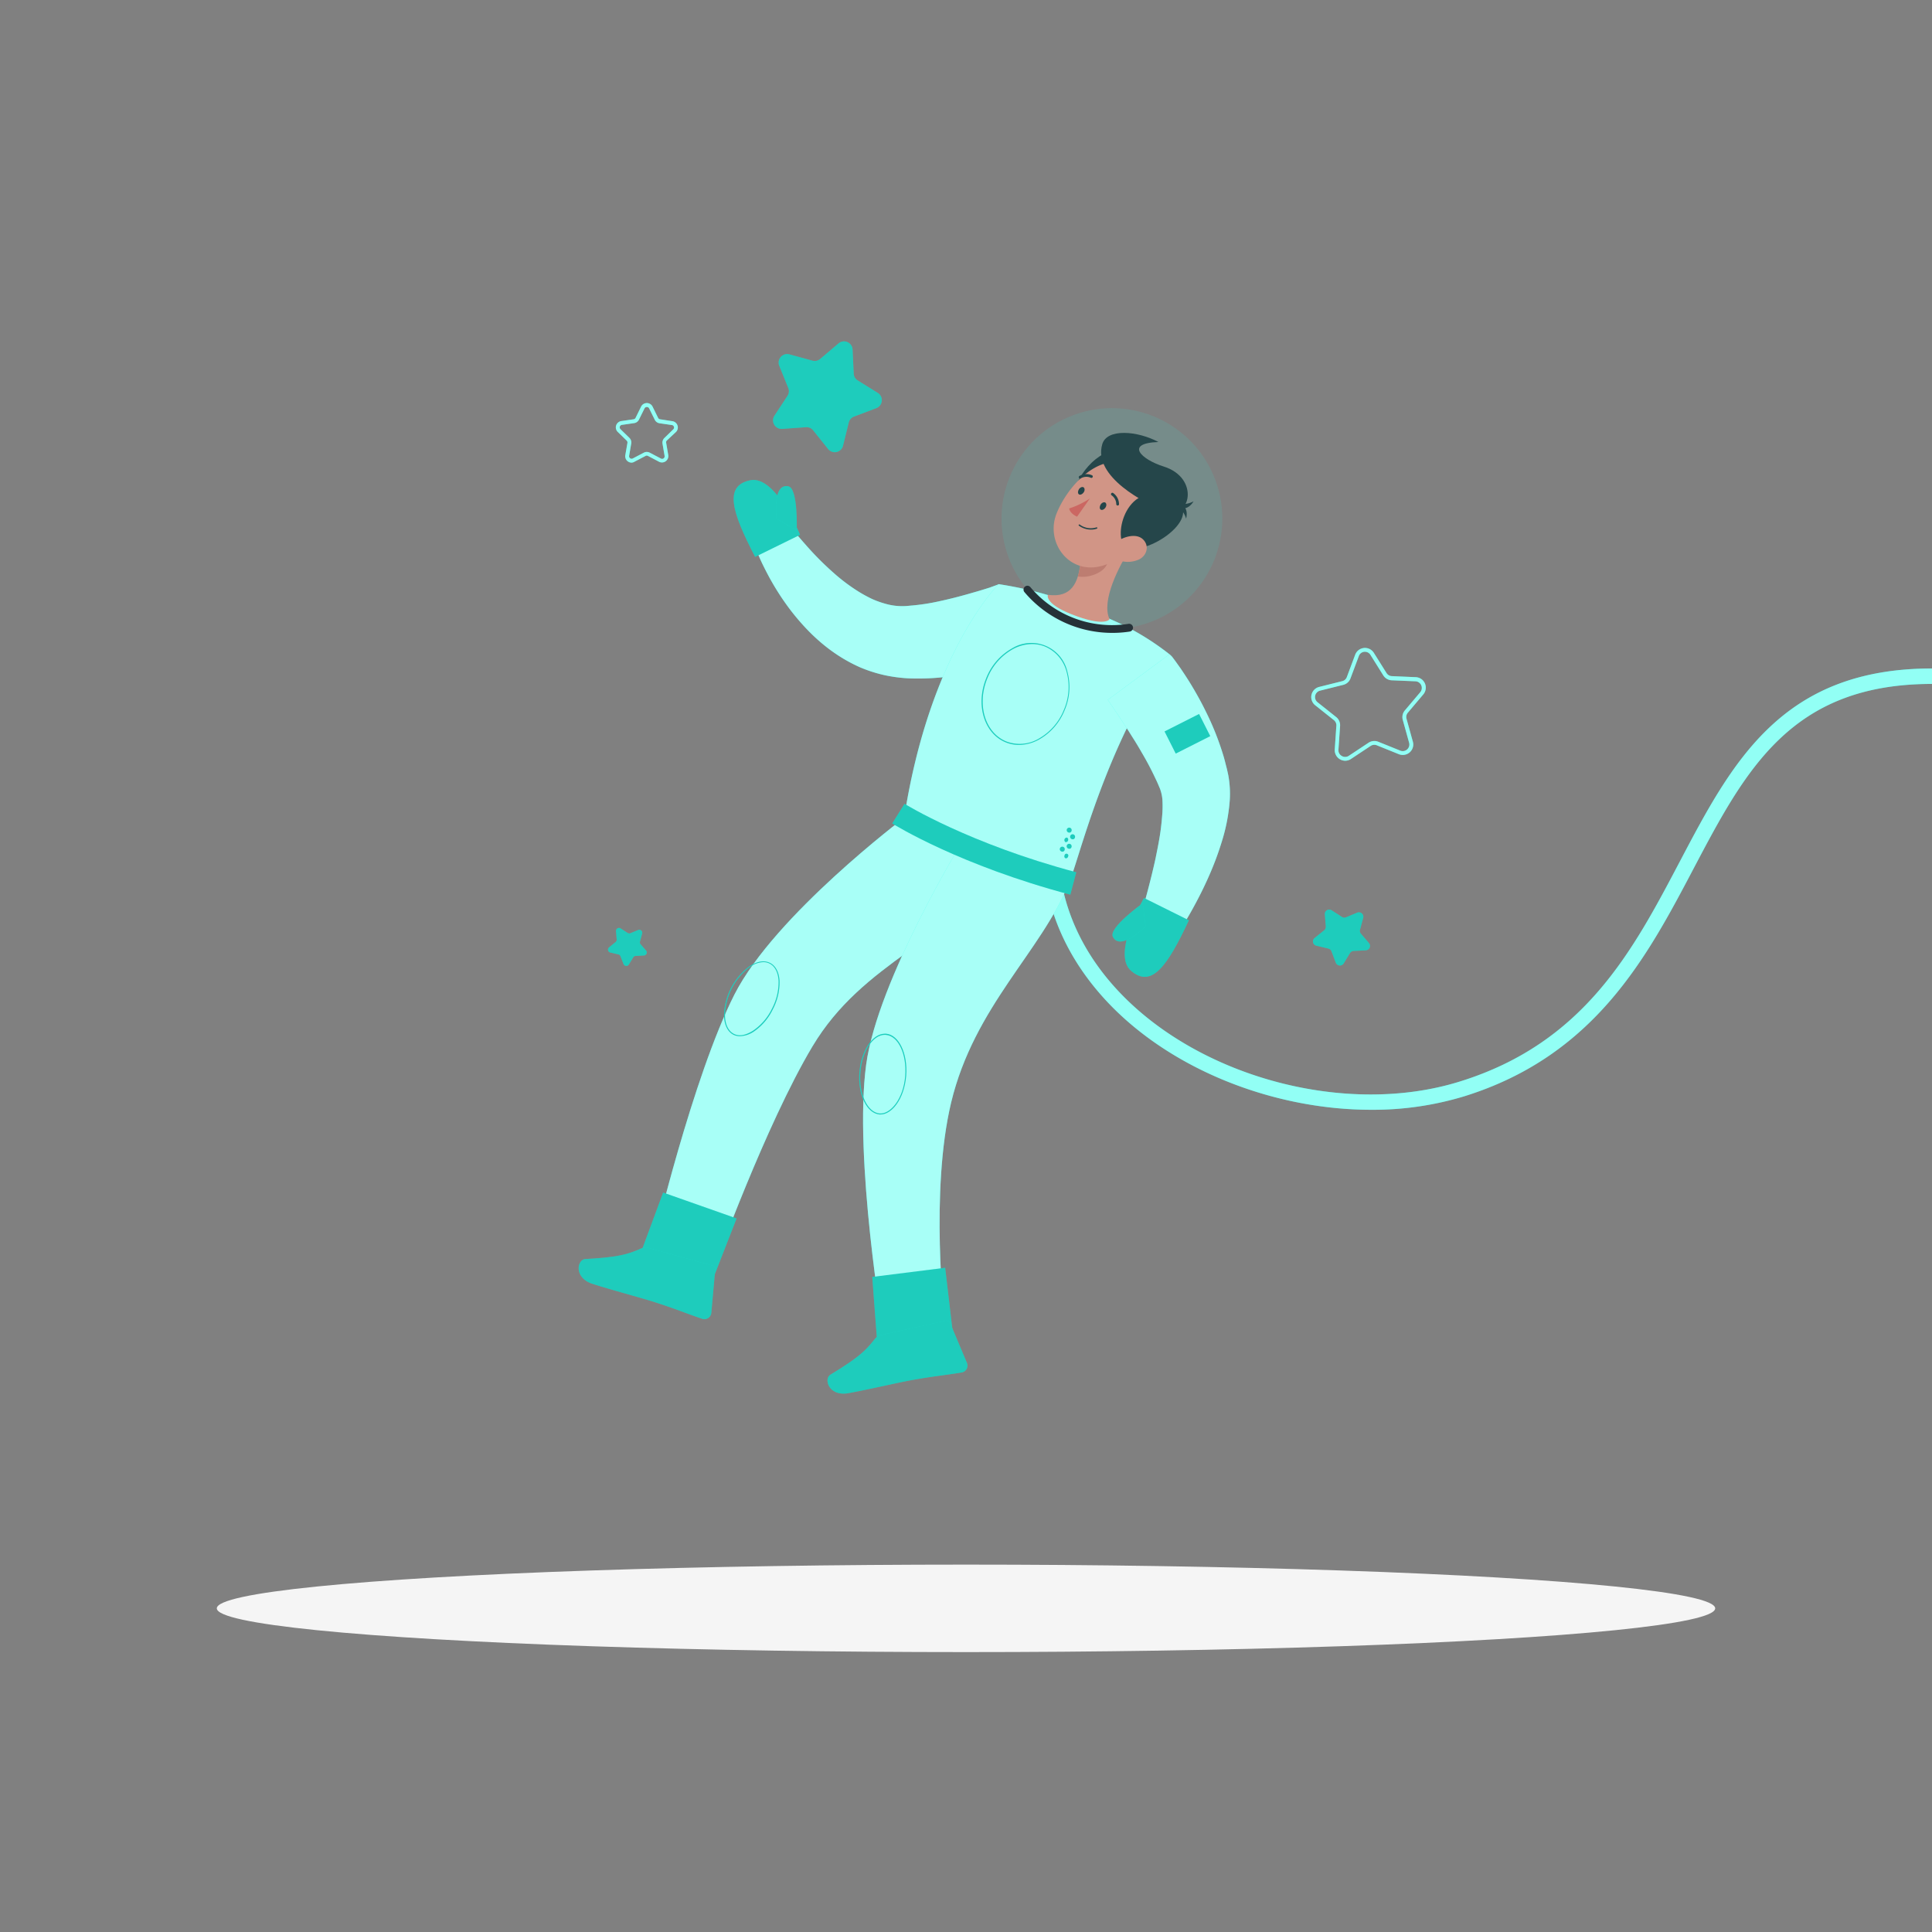 <svg xmlns="http://www.w3.org/2000/svg" viewBox="0 0 500 500"><rect x="0" y="0" width="500" height="500" fill="#808080" stroke="none"/><g id="freepik--Shadow--inject-155"><ellipse cx="250" cy="416.24" rx="193.89" ry="11.32" style="fill:#f5f5f5"></ellipse></g><g id="freepik--Stars--inject-155"><path d="M163.46,119.73a1.66,1.66,0,0,1-1.63-1.94l.55-3.17a.68.68,0,0,0-.19-.58l-2.31-2.25a1.65,1.65,0,0,1,.92-2.82l3.19-.46a.67.67,0,0,0,.49-.36l1.42-2.89a1.66,1.66,0,0,1,3,0l1.42,2.89a.67.67,0,0,0,.5.36L174,109a1.65,1.65,0,0,1,.92,2.82L172.58,114a.65.65,0,0,0-.18.58l.54,3.17a1.65,1.65,0,0,1-2.4,1.74l-2.85-1.5a.63.63,0,0,0-.61,0l-2.85,1.49A1.64,1.64,0,0,1,163.46,119.73Zm3.93-14.39a.63.63,0,0,0-.59.36l-1.43,2.89a1.65,1.65,0,0,1-1.24.91l-3.19.46a.65.65,0,0,0-.36,1.11l2.31,2.25a1.66,1.66,0,0,1,.47,1.47l-.54,3.17a.65.65,0,0,0,.94.69l2.86-1.5a1.65,1.65,0,0,1,1.53,0l2.86,1.5A.65.65,0,0,0,172,118l-.54-3.17a1.69,1.69,0,0,1,.47-1.47l2.31-2.25a.64.64,0,0,0,.17-.67.65.65,0,0,0-.53-.44l-3.19-.46a1.65,1.65,0,0,1-1.24-.91L168,105.7A.63.63,0,0,0,167.39,105.34Z" style="fill:#25FFEB"></path><path d="M163.46,119.73a1.66,1.66,0,0,1-1.63-1.94l.55-3.17a.68.68,0,0,0-.19-.58l-2.31-2.25a1.65,1.65,0,0,1,.92-2.82l3.19-.46a.67.67,0,0,0,.49-.36l1.42-2.89a1.66,1.66,0,0,1,3,0l1.42,2.89a.67.67,0,0,0,.5.36L174,109a1.65,1.65,0,0,1,.92,2.82L172.58,114a.65.65,0,0,0-.18.58l.54,3.17a1.65,1.65,0,0,1-2.4,1.74l-2.85-1.5a.63.63,0,0,0-.61,0l-2.85,1.49A1.64,1.64,0,0,1,163.46,119.73Zm3.93-14.39a.63.63,0,0,0-.59.36l-1.43,2.89a1.65,1.65,0,0,1-1.24.91l-3.19.46a.65.65,0,0,0-.36,1.11l2.31,2.25a1.66,1.66,0,0,1,.47,1.47l-.54,3.17a.65.65,0,0,0,.94.69l2.86-1.5a1.65,1.65,0,0,1,1.53,0l2.86,1.5A.65.65,0,0,0,172,118l-.54-3.17a1.69,1.69,0,0,1,.47-1.47l2.31-2.25a.64.64,0,0,0,.17-.67.65.65,0,0,0-.53-.44l-3.19-.46a1.65,1.65,0,0,1-1.24-.91L168,105.7A.63.63,0,0,0,167.39,105.34Z" style="fill:#fff;opacity:0.5"></path><path d="M220.65,90.49l.29,6.17a2.19,2.19,0,0,0,1,1.77l5.24,3.26a2.21,2.21,0,0,1-.39,3.94l-5.77,2.18a2.18,2.18,0,0,0-1.36,1.53l-1.48,6a2.21,2.21,0,0,1-3.87.86l-3.86-4.82a2.16,2.16,0,0,0-1.88-.82l-6.15.44a2.21,2.21,0,0,1-2-3.41l3.39-5.16a2.18,2.18,0,0,0,.2-2l-2.32-5.72a2.21,2.21,0,0,1,2.62-3l5.95,1.63a2.21,2.21,0,0,0,2-.44l4.72-4A2.21,2.21,0,0,1,220.65,90.49Z" style="fill:#25FFEB"></path><path d="M220.65,90.49l.29,6.17a2.19,2.19,0,0,0,1,1.77l5.24,3.26a2.21,2.21,0,0,1-.39,3.94l-5.77,2.18a2.18,2.18,0,0,0-1.36,1.53l-1.48,6a2.21,2.21,0,0,1-3.87.86l-3.86-4.82a2.16,2.16,0,0,0-1.88-.82l-6.15.44a2.21,2.21,0,0,1-2-3.41l3.39-5.16a2.18,2.18,0,0,0,.2-2l-2.32-5.72a2.21,2.21,0,0,1,2.62-3l5.95,1.63a2.21,2.21,0,0,0,2-.44l4.72-4A2.21,2.21,0,0,1,220.65,90.49Z" style="opacity:0.2"></path><path d="M348.13,196.88a2.74,2.74,0,0,1-2.7-2.9l.42-6.16a1.7,1.7,0,0,0-.64-1.45l-4.83-3.84a2.71,2.71,0,0,1,1-4.75l6-1.5a1.66,1.66,0,0,0,1.18-1.06l2.16-5.78a2.71,2.71,0,0,1,4.83-.49l3.28,5.23a1.69,1.69,0,0,0,1.37.8l6.17.27a2.71,2.71,0,0,1,2,4.44l-4,4.73A1.71,1.71,0,0,0,364,186l1.65,5.95a2.69,2.69,0,0,1-.8,2.74,2.72,2.72,0,0,1-2.82.5l-5.72-2.31a1.71,1.71,0,0,0-1.58.16l-5.14,3.41A2.75,2.75,0,0,1,348.13,196.88Zm5.15-28.2h-.18a1.67,1.67,0,0,0-1.43,1.1l-2.16,5.78a2.67,2.67,0,0,1-1.88,1.68l-6,1.5a1.71,1.71,0,0,0-.65,3l4.83,3.84a2.69,2.69,0,0,1,1,2.3l-.42,6.16a1.67,1.67,0,0,0,.84,1.59,1.7,1.7,0,0,0,1.8,0l5.15-3.41a2.71,2.71,0,0,1,2.5-.26l5.73,2.31a1.71,1.71,0,0,0,2.28-2l-1.65-5.95a2.7,2.7,0,0,1,.53-2.46l4-4.73a1.72,1.72,0,0,0-1.24-2.81l-6.16-.26a2.72,2.72,0,0,1-2.18-1.27l-3.27-5.23A1.68,1.68,0,0,0,353.28,168.68Z" style="fill:#25FFEB"></path><path d="M348.13,196.88a2.74,2.74,0,0,1-2.7-2.9l.42-6.16a1.7,1.7,0,0,0-.64-1.45l-4.83-3.84a2.71,2.71,0,0,1,1-4.75l6-1.5a1.66,1.66,0,0,0,1.18-1.06l2.16-5.78a2.71,2.71,0,0,1,4.83-.49l3.28,5.23a1.69,1.69,0,0,0,1.37.8l6.17.27a2.71,2.71,0,0,1,2,4.44l-4,4.73A1.71,1.71,0,0,0,364,186l1.65,5.95a2.69,2.69,0,0,1-.8,2.74,2.72,2.72,0,0,1-2.82.5l-5.72-2.31a1.71,1.71,0,0,0-1.58.16l-5.14,3.41A2.75,2.75,0,0,1,348.13,196.88Zm5.15-28.2h-.18a1.67,1.67,0,0,0-1.43,1.1l-2.16,5.78a2.67,2.67,0,0,1-1.88,1.68l-6,1.5a1.71,1.71,0,0,0-.65,3l4.83,3.84a2.69,2.69,0,0,1,1,2.3l-.42,6.16a1.67,1.67,0,0,0,.84,1.59,1.7,1.7,0,0,0,1.8,0l5.15-3.41a2.71,2.71,0,0,1,2.5-.26l5.73,2.31a1.71,1.71,0,0,0,2.28-2l-1.65-5.95a2.7,2.7,0,0,1,.53-2.46l4-4.73a1.72,1.72,0,0,0-1.24-2.81l-6.16-.26a2.72,2.72,0,0,1-2.18-1.27l-3.27-5.23A1.68,1.68,0,0,0,353.28,168.68Z" style="fill:#fff;opacity:0.5"></path><path d="M352.79,237.56l-.82,3.08a1.11,1.11,0,0,0,.24,1l2.07,2.42a1.14,1.14,0,0,1-.81,1.88l-3.18.17a1.16,1.16,0,0,0-.91.55l-1.66,2.72a1.15,1.15,0,0,1-2-.19l-1.14-3a1.17,1.17,0,0,0-.8-.7l-3.1-.74a1.14,1.14,0,0,1-.46-2l2.48-2a1.14,1.14,0,0,0,.41-1l-.25-3.18a1.14,1.14,0,0,1,1.75-1l2.68,1.73a1.17,1.17,0,0,0,1.06.1l2.94-1.23A1.15,1.15,0,0,1,352.79,237.56Z" style="fill:#25FFEB"></path><path d="M352.79,237.56l-.82,3.08a1.11,1.11,0,0,0,.24,1l2.07,2.42a1.14,1.14,0,0,1-.81,1.88l-3.18.17a1.16,1.16,0,0,0-.91.55l-1.66,2.72a1.15,1.15,0,0,1-2-.19l-1.14-3a1.17,1.17,0,0,0-.8-.7l-3.1-.74a1.14,1.14,0,0,1-.46-2l2.48-2a1.14,1.14,0,0,0,.41-1l-.25-3.18a1.14,1.14,0,0,1,1.75-1l2.68,1.73a1.17,1.17,0,0,0,1.06.1l2.94-1.23A1.15,1.15,0,0,1,352.79,237.56Z" style="opacity:0.2"></path><path d="M166.19,241.59l-.56,2.09a.8.8,0,0,0,.16.7L167.2,246a.78.78,0,0,1-.55,1.28l-2.16.12a.75.75,0,0,0-.61.37l-1.13,1.84a.77.77,0,0,1-1.38-.12l-.78-2a.77.77,0,0,0-.54-.48l-2.1-.5a.77.77,0,0,1-.31-1.35l1.67-1.36a.77.77,0,0,0,.29-.66l-.18-2.16a.78.78,0,0,1,1.2-.71l1.81,1.17a.77.77,0,0,0,.72.07l2-.83A.77.77,0,0,1,166.19,241.59Z" style="fill:#25FFEB"></path><path d="M166.19,241.59l-.56,2.09a.8.8,0,0,0,.16.7L167.2,246a.78.78,0,0,1-.55,1.28l-2.16.12a.75.75,0,0,0-.61.37l-1.13,1.84a.77.77,0,0,1-1.38-.12l-.78-2a.77.77,0,0,0-.54-.48l-2.1-.5a.77.77,0,0,1-.31-1.35l1.67-1.36a.77.77,0,0,0,.29-.66l-.18-2.16a.78.78,0,0,1,1.2-.71l1.81,1.17a.77.77,0,0,0,.72.07l2-.83A.77.77,0,0,1,166.19,241.59Z" style="opacity:0.2"></path></g><g id="freepik--Character--inject-155"><path d="M354.86,287.21c-25.09,0-51.59-10.26-68.16-27.79-16.72-17.7-21.2-40.08-12.61-63l3.74,1.4c-8,21.43-3.84,42.33,11.78,58.86,21.09,22.32,59,32.31,88.15,23.23,32.28-10,44.8-33.82,56.91-56.82C448.23,197.33,461,173,500,173v4c-36.54,0-48.24,22.22-61.79,47.95-11.91,22.61-25.4,48.24-59.26,58.77A81.1,81.1,0,0,1,354.86,287.21Z" style="fill:#25FFEB"></path><path d="M354.86,287.21c-25.09,0-51.59-10.26-68.16-27.79-16.72-17.7-21.2-40.08-12.61-63l3.74,1.4c-8,21.43-3.84,42.33,11.78,58.86,21.09,22.32,59,32.31,88.15,23.23,32.28-10,44.8-33.82,56.91-56.82C448.23,197.33,461,173,500,173v4c-36.54,0-48.24,22.22-61.79,47.95-11.91,22.61-25.4,48.24-59.26,58.77A81.1,81.1,0,0,1,354.86,287.21Z" style="fill:#fff;opacity:0.5"></path><path d="M267.2,169.47l-1.35.53-1.25.47-2.5.85c-1.67.55-3.35,1-5,1.49a90.41,90.41,0,0,1-10.48,2.13,61.84,61.84,0,0,1-11.39.62,39.43,39.43,0,0,1-6.37-.84,37,37,0,0,1-6.23-2c-7.81-3.45-13.43-8.9-17.87-14.59a67.08,67.08,0,0,1-5.82-9c-.83-1.56-1.62-3.11-2.33-4.71-.36-.8-.7-1.61-1-2.42s-.6-1.61-.95-2.58l8.88-4.39,1.35,1.7c.48.59.95,1.18,1.45,1.76,1,1.17,2,2.32,3,3.43a77,77,0,0,0,6.29,6.24,47.5,47.5,0,0,0,6.65,5,36,36,0,0,0,3.36,1.83,23.45,23.45,0,0,0,3.32,1.21,15.73,15.73,0,0,0,6.42.56,54.42,54.42,0,0,0,7.94-1.21c2.78-.6,5.63-1.34,8.47-2.18,1.43-.39,2.85-.84,4.27-1.28l2.5-.91Z" style="fill:#25FFEB"></path><path d="M267.2,169.47l-1.35.53-1.25.47-2.5.85c-1.67.55-3.35,1-5,1.49a90.41,90.41,0,0,1-10.48,2.13,61.84,61.84,0,0,1-11.39.62,39.43,39.43,0,0,1-6.37-.84,37,37,0,0,1-6.23-2c-7.81-3.45-13.43-8.9-17.87-14.59a67.08,67.08,0,0,1-5.82-9c-.83-1.56-1.62-3.11-2.33-4.71-.36-.8-.7-1.61-1-2.42s-.6-1.61-.95-2.58l8.88-4.39,1.35,1.7c.48.59.95,1.18,1.45,1.76,1,1.17,2,2.32,3,3.43a77,77,0,0,0,6.29,6.24,47.5,47.5,0,0,0,6.65,5,36,36,0,0,0,3.36,1.83,23.45,23.45,0,0,0,3.32,1.21,15.73,15.73,0,0,0,6.42.56,54.42,54.42,0,0,0,7.94-1.21c2.78-.6,5.63-1.34,8.47-2.18,1.43-.39,2.85-.84,4.27-1.28l2.5-.91Z" style="fill:#fff;opacity:0.6"></path><path d="M258.46,151.18S240.68,168.65,234,211.64l42.64,16.84c2.56-5.65,9-34.52,26-59.17a67.82,67.82,0,0,0-13.06-8.08,193.37,193.37,0,0,0-18.13-7.16A97.09,97.09,0,0,0,258.46,151.18Z" style="fill:#25FFEB"></path><path d="M258.46,151.18S240.68,168.65,234,211.64l42.64,16.84c2.56-5.65,9-34.52,26-59.17a67.82,67.82,0,0,0-13.06-8.08,193.37,193.37,0,0,0-18.13-7.16A97.09,97.09,0,0,0,258.46,151.18Z" style="fill:#fff;opacity:0.6"></path><path d="M292.67,141.67c-3,4.74-7.76,13.74-5.52,18.59,0,0-1.23,2.13-9.9-1.32-7.08-2.82-6.05-5-6.05-5,6.26.89,7.79-3.41,8.37-7.8Z" style="fill:#e4897b"></path><path d="M287.33,143.51l-7.75,2.65a18.49,18.49,0,0,1-.63,3c2.31.54,6.26-.67,7.4-2.87A8.32,8.32,0,0,0,287.33,143.51Z" style="fill:#ce6f64"></path><path d="M288,117c-4-.58-12,8.52-9.22,13S295.55,118.14,288,117Z" style="fill:#263238"></path><path d="M296.55,136.19c-4.67,5.86-7.1,9.52-12.39,10.49-8,1.47-13.55-6.63-10.73-13.76,2.54-6.42,9.75-14.92,17.45-13.15A10.21,10.21,0,0,1,296.55,136.19Z" style="fill:#e4897b"></path><path d="M291.92,141.89c-4.16-.94-1.51-16.68,9.24-13.78C314.18,131.62,298.65,143.4,291.92,141.89Z" style="fill:#263238"></path><path d="M301.47,132.23c-5-1.85-18.71-8.84-16.2-17.29,1.23-4.11,9.08-3.46,14.53-.55-8.85.32-4.41,4.53,1.38,6.35C310.6,123.7,308.16,134.73,301.47,132.23Z" style="fill:#263238"></path><path d="M302.76,130.1s5.32-.7,4.21,4.13A6.05,6.05,0,0,0,302.76,130.1Z" style="fill:#263238"></path><path d="M303,129.66s3.25,4.26,5.9.08A6.07,6.07,0,0,1,303,129.66Z" style="fill:#263238"></path><path d="M294.58,144.87a7.09,7.09,0,0,1-5.43,0c-2.31-1-1.92-3.39,0-4.76,1.74-1.23,5-2.21,6.72-.46S296.7,144,294.58,144.87Z" style="fill:#e4897b"></path><path d="M234,211.64s-33.48,25.21-43.92,45.72C179.25,278.71,169.05,322,169.05,322l15.87,5.76s13.27-36.75,25.33-56.93c13.15-22,34.94-27.05,51.81-48.16Z" style="fill:#25FFEB"></path><path d="M234,211.64s-33.48,25.21-43.92,45.72C179.25,278.71,169.05,322,169.05,322l15.87,5.76s13.27-36.75,25.33-56.93c13.15-22,34.94-27.05,51.81-48.16Z" style="fill:#fff;opacity:0.6"></path><path d="M249.16,217.61s-22,35.86-25,57.91c-3.25,24.14,4.47,69.56,4.47,69.56l15.8-3.79s-3.78-32.93,1.72-55.94c6-25,23.54-39.29,30.49-56.87Z" style="fill:#25FFEB"></path><path d="M249.16,217.61s-22,35.86-25,57.91c-3.25,24.14,4.47,69.56,4.47,69.56l15.8-3.79s-3.78-32.93,1.72-55.94c6-25,23.54-39.29,30.49-56.87Z" style="fill:#fff;opacity:0.6"></path><path d="M286.07,131.39c-.35.5-.9.72-1.22.49s-.31-.81,0-1.31.9-.72,1.22-.49S286.42,130.9,286.07,131.39Z" style="fill:#263238"></path><path d="M280.44,127.44c-.35.5-.9.72-1.22.49s-.31-.81,0-1.31.9-.72,1.22-.49S280.79,127,280.44,127.44Z" style="fill:#263238"></path><path d="M282.06,129a21.74,21.74,0,0,1-5.37,2.59c.3,1.44,2.06,2.12,2.06,2.12Z" style="fill:#de5753"></path><path d="M282.33,137.06a5.31,5.31,0,0,1-3.09-1,.18.18,0,1,1,.21-.29,4.81,4.81,0,0,0,4.3.71.19.19,0,0,1,.23.1.18.18,0,0,1-.1.23A4.36,4.36,0,0,1,282.33,137.06Z" style="fill:#263238"></path><path d="M289.25,130.83a.36.36,0,0,1-.36-.34,2.84,2.84,0,0,0-1.19-2.29.36.36,0,0,1,.37-.62,3.57,3.57,0,0,1,1.53,2.88.34.34,0,0,1-.34.37Z" style="fill:#263238"></path><path d="M279.54,123.85a.37.37,0,0,1-.32-.19.36.36,0,0,1,.14-.48,3.57,3.57,0,0,1,3.26-.18.36.36,0,0,1,.15.49.36.36,0,0,1-.48.15,2.83,2.83,0,0,0-2.58.16A.34.34,0,0,1,279.54,123.85Z" style="fill:#263238"></path><path d="M302.68,169.31l.66.65.75,1,1.43,2c.91,1.34,1.8,2.69,2.64,4.07s1.65,2.79,2.43,4.23,1.5,2.9,2.21,4.39a72.64,72.64,0,0,1,3.66,9.43c.26.81.49,1.66.7,2.52l.33,1.28.08.32.1.46.2.91a26.64,26.64,0,0,1,.39,6.52,46.89,46.89,0,0,1-2,10.53,79.3,79.3,0,0,1-3.41,9.15c-1.28,2.92-2.7,5.72-4.21,8.46s-3.11,5.35-5,8l-8.88-4.4c1.52-5.49,3.1-11.18,4.29-16.65.56-2.75,1.11-5.46,1.42-8.07.16-1.32.27-2.58.36-3.8a29,29,0,0,0,0-3.39,10.45,10.45,0,0,0-.48-2.37l-.07-.17,0-.09-.09-.2-.36-.85c-.24-.56-.48-1.13-.77-1.7a78,78,0,0,0-3.65-6.9c-.66-1.16-1.35-2.31-2.08-3.46s-1.43-2.3-2.19-3.44-1.5-2.28-2.26-3.41l-2.18-3.22Z" style="fill:#25FFEB"></path><path d="M302.68,169.31l.66.65.75,1,1.43,2c.91,1.34,1.8,2.69,2.64,4.07s1.65,2.79,2.43,4.23,1.5,2.9,2.21,4.39a72.64,72.64,0,0,1,3.66,9.43c.26.81.49,1.66.7,2.52l.33,1.28.08.32.1.46.2.91a26.64,26.64,0,0,1,.39,6.52,46.89,46.89,0,0,1-2,10.53,79.3,79.3,0,0,1-3.41,9.15c-1.28,2.92-2.7,5.72-4.21,8.46s-3.11,5.35-5,8l-8.88-4.4c1.52-5.49,3.1-11.18,4.29-16.65.56-2.75,1.11-5.46,1.42-8.07.16-1.32.27-2.58.36-3.8a29,29,0,0,0,0-3.39,10.45,10.45,0,0,0-.48-2.37l-.07-.17,0-.09-.09-.2-.36-.85c-.24-.56-.48-1.13-.77-1.7a78,78,0,0,0-3.65-6.9c-.66-1.16-1.35-2.31-2.08-3.46s-1.43-2.3-2.19-3.44-1.5-2.28-2.26-3.41l-2.18-3.22Z" style="fill:#fff;opacity:0.6"></path><circle cx="287.77" cy="134.21" r="28.57" transform="translate(-29.61 124.38) rotate(-23.23)" style="fill:#25FFEB;opacity:0.1"></circle><path d="M287.78,163.79a29.7,29.7,0,0,1-22.66-10.56,1,1,0,0,1,1.54-1.28,27.62,27.62,0,0,0,25.4,9.5,1,1,0,0,1,.31,2A29.39,29.39,0,0,1,287.78,163.79Z" style="fill:#263238"></path><polygon points="246.54 344.52 227.17 349.49 225.74 330.47 244.61 328.1 246.54 344.52" style="fill:#25FFEB"></polygon><polygon points="246.54 344.52 227.17 349.49 225.74 330.47 244.61 328.1 246.54 344.52" style="opacity:0.2"></polygon><path d="M228.17,345.49l16.56-3.7a1.08,1.08,0,0,1,1.18.64l4.34,10.3a1.81,1.81,0,0,1-1.38,2.47c-4.75.78-7.1.92-13.06,2-3.67.67-11.17,2.43-16.23,3.35s-6.5-3.68-4.65-4.8c6.79-4.14,8.93-5.95,11.42-9.17A3,3,0,0,1,228.17,345.49Z" style="fill:#25FFEB"></path><path d="M228.17,345.49l16.56-3.7a1.08,1.08,0,0,1,1.18.64l4.34,10.3a1.81,1.81,0,0,1-1.38,2.47c-4.75.78-7.1.92-13.06,2-3.67.67-11.17,2.43-16.23,3.35s-6.5-3.68-4.65-4.8c6.79-4.14,8.93-5.95,11.42-9.17A3,3,0,0,1,228.17,345.49Z" style="opacity:0.2"></path><polygon points="184.62 330.73 165.18 326.01 171.62 308.63 190.63 315.33 184.62 330.73" style="fill:#25FFEB"></polygon><polygon points="184.62 330.73 165.18 326.01 171.62 308.63 190.63 315.33 184.62 330.73" style="opacity:0.2"></polygon><path d="M168,323l16.35,4.53a1.06,1.06,0,0,1,.74,1.11l-1,11.13a1.8,1.8,0,0,1-2.38,1.53c-4.56-1.54-6.7-2.52-12.48-4.37-3.55-1.13-11-3.1-15.89-4.67s-4-6.3-1.85-6.42c7.94-.46,10.68-1.05,14.39-2.72A3,3,0,0,1,168,323Z" style="fill:#25FFEB"></path><path d="M168,323l16.35,4.53a1.06,1.06,0,0,1,.74,1.11l-1,11.13a1.8,1.8,0,0,1-2.38,1.53c-4.56-1.54-6.7-2.52-12.48-4.37-3.55-1.13-11-3.1-15.89-4.67s-4-6.3-1.85-6.42c7.94-.46,10.68-1.05,14.39-2.72A3,3,0,0,1,168,323Z" style="opacity:0.2"></path><path d="M277,231.54c-28.56-7.57-45.39-18-46.09-18.43l3.18-5.09c.16.11,16.83,10.4,44.45,17.72Z" style="fill:#25FFEB"></path><path d="M277,231.54c-28.56-7.57-45.39-18-46.09-18.43l3.18-5.09c.16.11,16.83,10.4,44.45,17.72Z" style="opacity:0.2"></path><path d="M191.45,268.16a3.65,3.65,0,0,1-1.63-.37c-1.45-.74-2.32-2.41-2.44-4.71A16.29,16.29,0,0,1,194.06,250c1.92-1.25,3.79-1.53,5.24-.79s2.33,2.41,2.45,4.7a15.14,15.14,0,0,1-1.78,7.37h0a14.61,14.61,0,0,1-5,5.77A6.81,6.81,0,0,1,191.45,268.16ZM197.56,249a6.29,6.29,0,0,0-3.36,1.16,16.08,16.08,0,0,0-6.57,12.91c.11,2.2.93,3.8,2.31,4.5s3,.36,4.87-.78a14.37,14.37,0,0,0,4.94-5.68,14.83,14.83,0,0,0,1.75-7.23c-.12-2.2-.94-3.8-2.31-4.5A3.59,3.59,0,0,0,197.56,249Z" style="fill:#25FFEB"></path><path d="M191.45,268.16a3.65,3.65,0,0,1-1.63-.37c-1.45-.74-2.32-2.41-2.44-4.71A16.29,16.29,0,0,1,194.06,250c1.92-1.25,3.79-1.53,5.24-.79s2.33,2.41,2.45,4.7a15.14,15.14,0,0,1-1.78,7.37h0a14.61,14.61,0,0,1-5,5.77A6.81,6.81,0,0,1,191.45,268.16ZM197.56,249a6.29,6.29,0,0,0-3.36,1.16,16.08,16.08,0,0,0-6.57,12.91c.11,2.2.93,3.8,2.31,4.5s3,.36,4.87-.78a14.37,14.37,0,0,0,4.94-5.68,14.83,14.83,0,0,0,1.75-7.23c-.12-2.2-.94-3.8-2.31-4.5A3.59,3.59,0,0,0,197.56,249Z" style="opacity:0.2"></path><path d="M227.89,288.42h-.24c-3.34-.27-5.69-5.16-5.23-10.9.44-5.59,3.36-10,6.59-10l.28,0c3.34.26,5.68,5.15,5.23,10.89C234,284.53,230.76,288.42,227.89,288.42ZM229,267.81c-3.1,0-5.91,4.27-6.34,9.73s1.8,10.37,5,10.63c2.76.22,6.14-3.72,6.61-9.72h0c.44-5.6-1.8-10.37-5-10.62Z" style="fill:#25FFEB"></path><path d="M227.89,288.42h-.24c-3.34-.27-5.69-5.16-5.23-10.9.44-5.59,3.36-10,6.59-10l.28,0c3.34.26,5.68,5.15,5.23,10.89C234,284.53,230.76,288.42,227.89,288.42ZM229,267.81c-3.1,0-5.91,4.27-6.34,9.73s1.8,10.37,5,10.63c2.76.22,6.14-3.72,6.61-9.72h0c.44-5.6-1.8-10.37-5-10.62Z" style="opacity:0.2"></path><path d="M263.72,192.78a9.06,9.06,0,0,1-3.52-.7c-5.58-2.33-7.78-9.81-4.92-16.69a15.15,15.15,0,0,1,6.63-7.58,9.56,9.56,0,0,1,14.32,6,15.16,15.16,0,0,1-.71,10h0a15.15,15.15,0,0,1-6.63,7.58A10.8,10.8,0,0,1,263.72,192.78Zm3.35-26.1a10.53,10.53,0,0,0-5,1.35,14.9,14.9,0,0,0-6.52,7.46c-2.81,6.75-.66,14.09,4.79,16.36a9.71,9.71,0,0,0,8.47-.67,14.9,14.9,0,0,0,6.52-7.46l.11.05-.11-.05a14.91,14.91,0,0,0,.7-9.87,9.7,9.7,0,0,0-5.49-6.49A9,9,0,0,0,267.07,166.68Z" style="fill:#25FFEB"></path><path d="M263.72,192.78a9.06,9.06,0,0,1-3.52-.7c-5.58-2.33-7.78-9.81-4.92-16.69a15.15,15.15,0,0,1,6.63-7.58,9.56,9.56,0,0,1,14.32,6,15.16,15.16,0,0,1-.71,10h0a15.15,15.15,0,0,1-6.63,7.58A10.8,10.8,0,0,1,263.72,192.78Zm3.35-26.1a10.53,10.53,0,0,0-5,1.35,14.9,14.9,0,0,0-6.52,7.46c-2.81,6.75-.66,14.09,4.79,16.36a9.71,9.71,0,0,0,8.47-.67,14.9,14.9,0,0,0,6.52-7.46l.11.05-.11-.05a14.91,14.91,0,0,0,.7-9.87,9.7,9.7,0,0,0-5.49-6.49A9,9,0,0,0,267.07,166.68Z" style="opacity:0.2"></path><path d="M195.43,144.12l11.63-5.71s-6.31-15.49-12.9-14.12C187.35,125.7,189.31,132.38,195.43,144.12Z" style="fill:#25FFEB"></path><path d="M195.43,144.12l11.63-5.71s-6.31-15.49-12.9-14.12C187.35,125.7,189.31,132.38,195.43,144.12Z" style="opacity:0.2"></path><path d="M201,134.25l5.2,3s.38-10.9-2.18-11.4S200.42,128.39,201,134.25Z" style="fill:#25FFEB"></path><path d="M201,134.25l5.2,3s.38-10.9-2.18-11.4S200.42,128.39,201,134.25Z" style="opacity:0.2"></path><path d="M307.68,238.17l-11.61-5.77s-8.46,14.44-3.36,18.84C298,255.79,302.08,250.17,307.68,238.17Z" style="fill:#25FFEB"></path><path d="M307.68,238.17l-11.61-5.77s-8.46,14.44-3.36,18.84C298,255.79,302.08,250.17,307.68,238.17Z" style="opacity:0.2"></path><path d="M296.47,239.77l-.75-6s-8.89,6.33-7.72,8.66S292.15,243.77,296.47,239.77Z" style="fill:#25FFEB"></path><path d="M296.47,239.77l-.75-6s-8.89,6.33-7.72,8.66S292.15,243.77,296.47,239.77Z" style="opacity:0.2"></path><rect x="302.3" y="186.68" width="10.01" height="6.42" transform="translate(-52.62 159.03) rotate(-26.81)" style="fill:#25FFEB"></rect><rect x="302.3" y="186.68" width="10.01" height="6.42" transform="translate(-52.62 159.03) rotate(-26.81)" style="opacity:0.2"></rect><path d="M276.64,215.47a.64.64,0,1,1,.67-.42A.57.57,0,0,1,276.64,215.47Z" style="fill:#25FFEB"></path><path d="M275.75,217.94a.64.64,0,0,1,.42-1.17.64.64,0,0,1-.42,1.17Z" style="fill:#25FFEB"></path><path d="M274.86,220.4a.64.64,0,1,1,.66-.42A.56.56,0,0,1,274.86,220.4Z" style="fill:#25FFEB"></path><path d="M277.53,217.19a.64.64,0,1,1,.66-.42A.56.56,0,0,1,277.53,217.19Z" style="fill:#25FFEB"></path><path d="M276.64,219.65a.64.64,0,1,1,.66-.42A.56.56,0,0,1,276.64,219.65Z" style="fill:#25FFEB"></path><path d="M275.75,222.12a.56.56,0,0,1-.24-.75.49.49,0,1,1,.9.32A.56.56,0,0,1,275.75,222.12Z" style="fill:#25FFEB"></path><g style="opacity:0.2"><path d="M276.64,215.47a.64.64,0,1,1,.67-.42A.57.57,0,0,1,276.64,215.47Z"></path><path d="M275.75,217.94a.64.64,0,0,1,.42-1.17.64.64,0,0,1-.42,1.17Z"></path><path d="M274.86,220.4a.64.64,0,1,1,.66-.42A.56.56,0,0,1,274.86,220.4Z"></path><path d="M277.53,217.19a.64.64,0,1,1,.66-.42A.56.56,0,0,1,277.53,217.19Z"></path><path d="M276.64,219.65a.64.64,0,1,1,.66-.42A.56.56,0,0,1,276.64,219.65Z"></path><path d="M275.75,222.12a.56.56,0,0,1-.24-.75.49.49,0,1,1,.9.32A.56.56,0,0,1,275.75,222.12Z"></path></g></g></svg>
